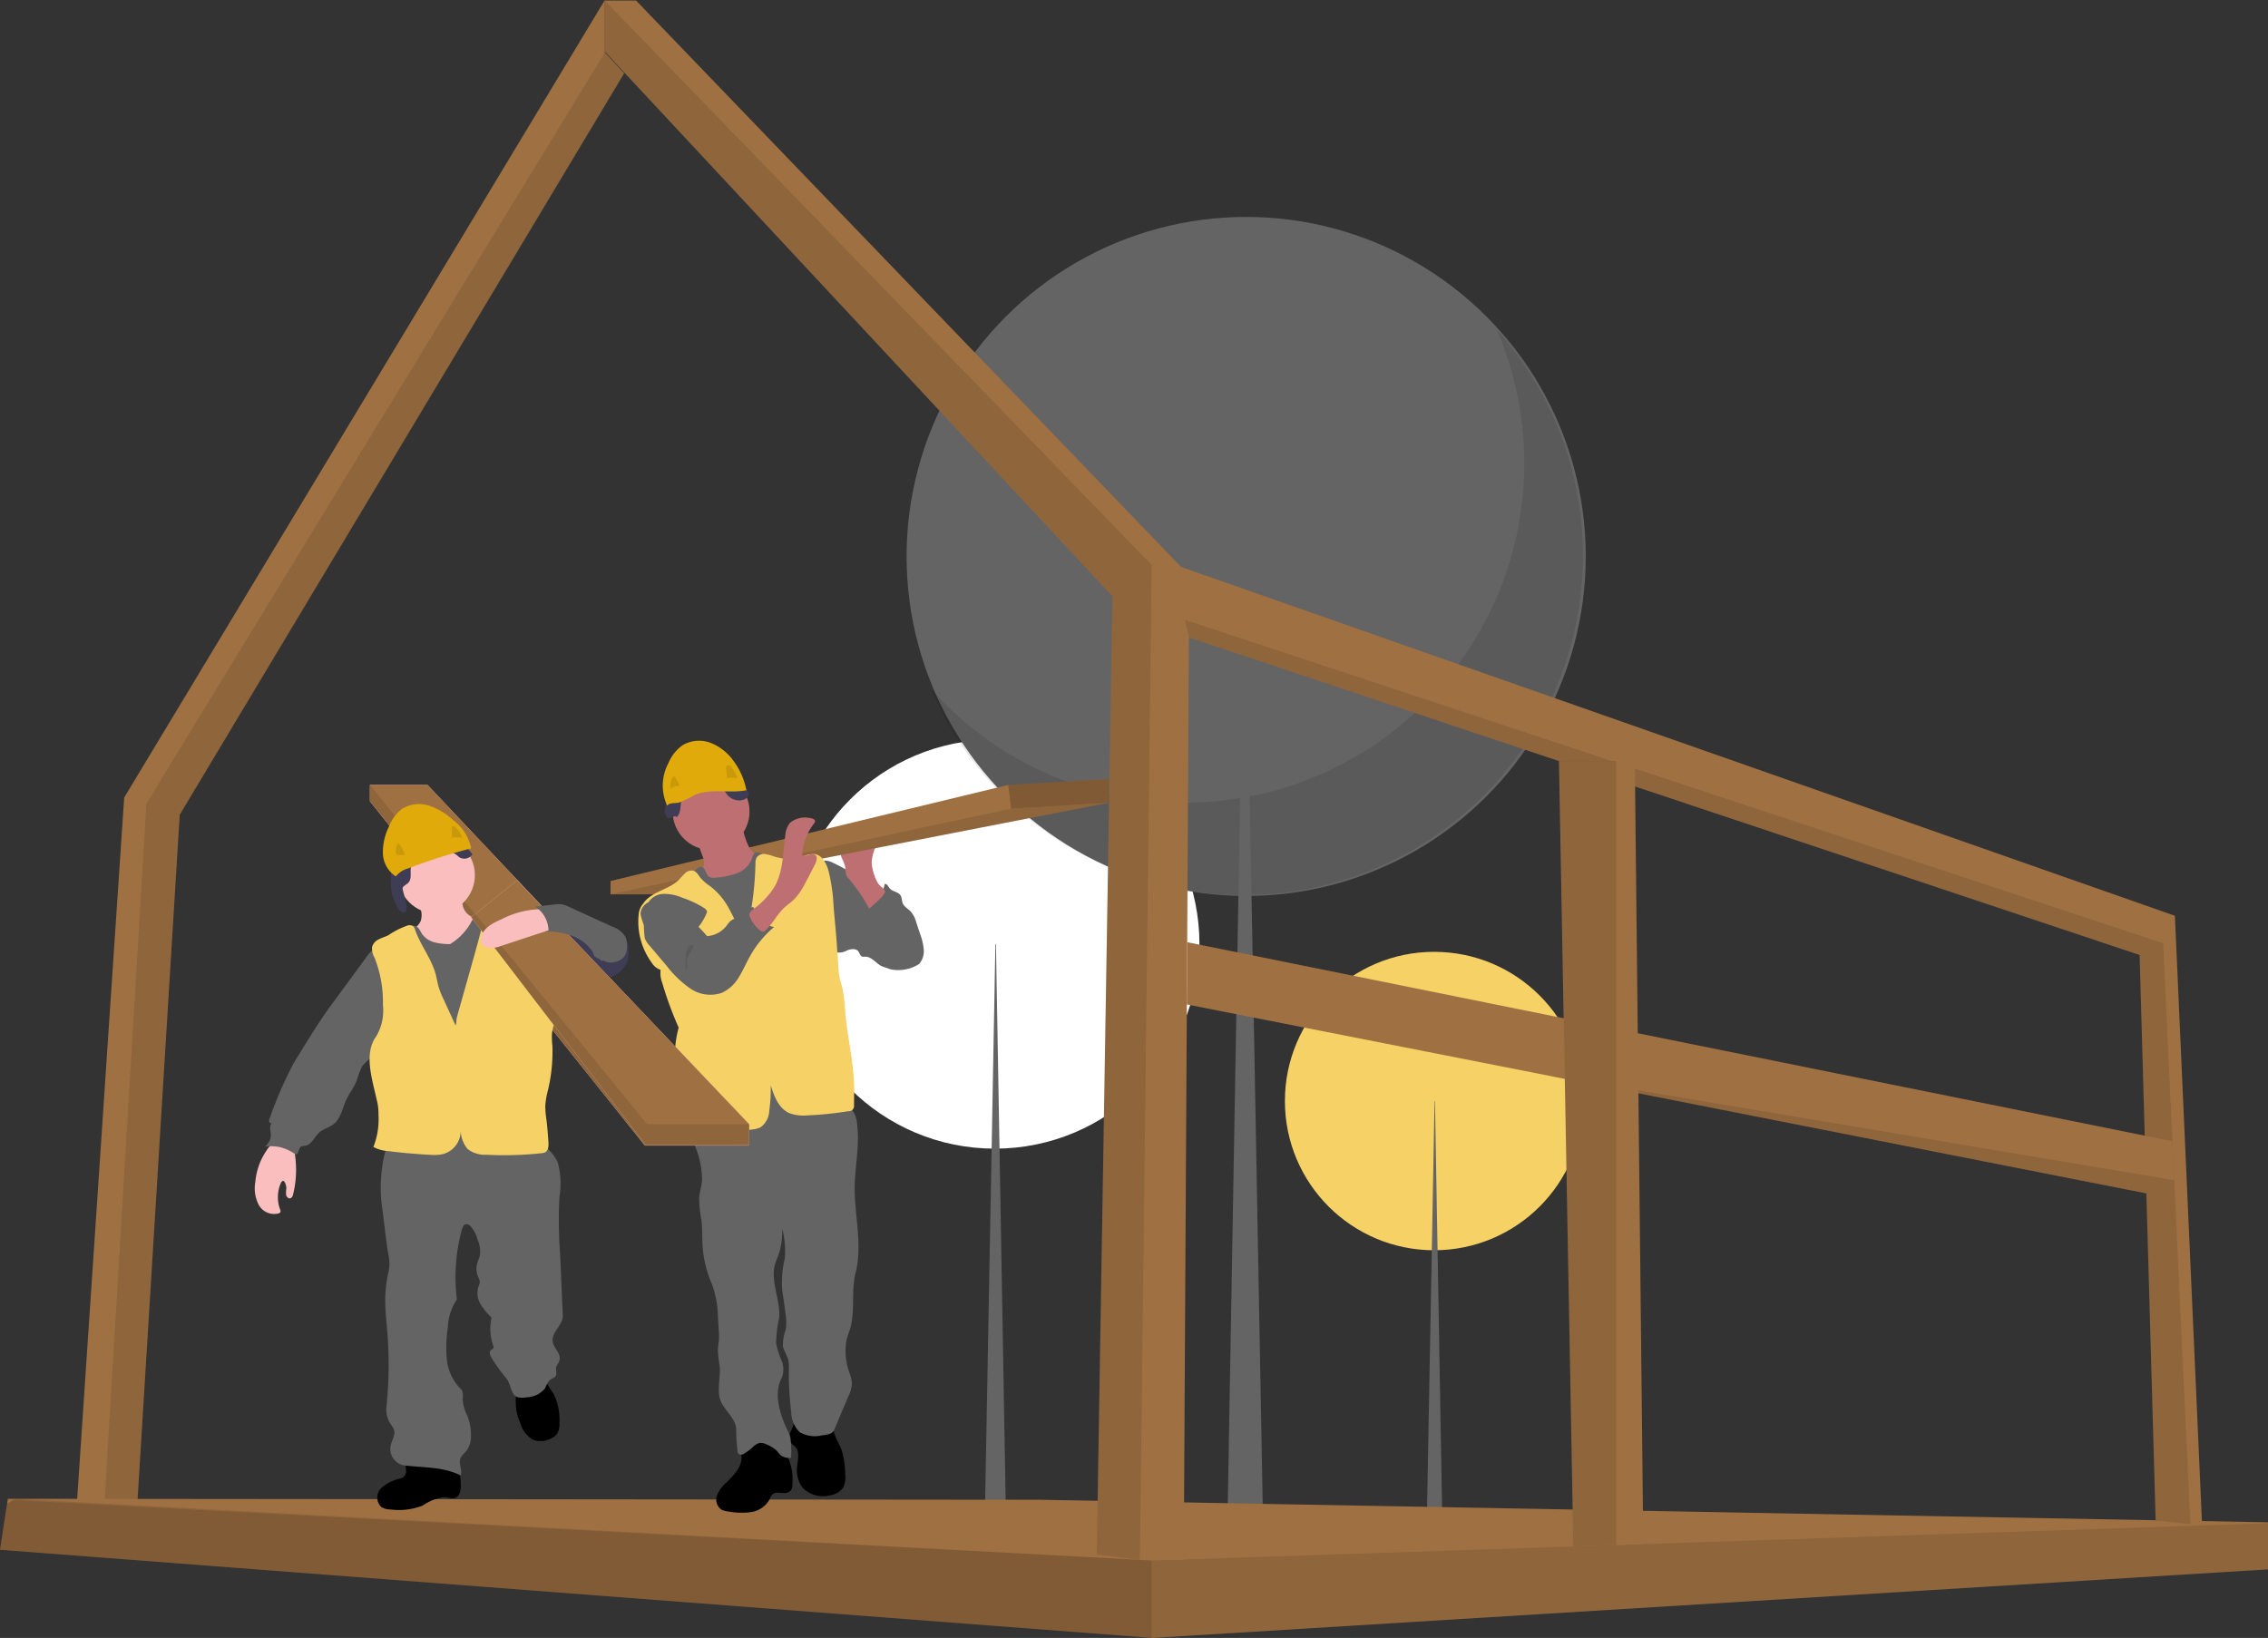 <svg xmlns="http://www.w3.org/2000/svg" width="263.503" height="190.347" viewBox="0 0 263.503 190.347">
  <rect x="0" y="0" width="263.503" height="190.347" fill="#333333" stroke="none"/>
  <g id="Gruppe_555" data-name="Gruppe 555" transform="translate(-339.992 -257.649)">
    <g id="Gruppe_554" data-name="Gruppe 554" transform="translate(431.801 282.859)">
      <ellipse id="Ellipse_228" data-name="Ellipse 228" cx="23.773" cy="23.773" rx="23.773" ry="23.773" transform="translate(0 60.73)" fill="#fff"/>
      <path id="Pfad_781" data-name="Pfad 781" d="M110.936,394.03H111l1.176,67.4h-2.482Z" transform="translate(-87.097 -309.527)" fill="#646464"/>
      <ellipse id="Ellipse_229" data-name="Ellipse 229" cx="17.339" cy="17.34" rx="17.339" ry="17.34" transform="translate(57.475 85.404)" fill="#f5d166"/>
      <path id="Pfad_782" data-name="Pfad 782" d="M350.084,479.085h.048l.857,49.161h-1.81Z" transform="translate(-275.222 -376.341)" fill="#646464"/>
      <ellipse id="Ellipse_230" data-name="Ellipse 230" cx="39.455" cy="39.455" rx="39.455" ry="39.455" transform="translate(13.521 0)" fill="#646464"/>
      <path id="Pfad_783" data-name="Pfad 783" d="M335.876,156.936a39.458,39.458,0,0,1-65.744,41.758,39.458,39.458,0,1,0,65.744-41.758Z" transform="translate(-253.767 -143.834)" opacity="0.1" style="mix-blend-mode: normal;isolation: isolate"/>
      <path id="Pfad_784" data-name="Pfad 784" d="M243.3,183.975h-.109l-1.951,111.862h4.119Z" transform="translate(-190.431 -144.52)" fill="#646464"/>
    </g>
    <g id="Gruppe_553" data-name="Gruppe 553" transform="translate(339.992 257.649)">
      <path id="Pfad_827" data-name="Pfad 827" d="M157.82,212.764l2.925-.008h4.124l5.214-84.706,51.638-86.17-2.245-2.409v-6.1l-55.846,92.683Z" transform="translate(-149.201 -33.37)" fill="#9f7042"/>
      <path id="Pfad_828" data-name="Pfad 828" d="M169.43,228.535h3.812l5.214-84.706,51.638-86.17L227.85,55.25l-53.264,87.288Z" transform="translate(-157.574 -49.149)" opacity="0.1"/>
      <path id="Pfad_829" data-name="Pfad 829" d="M126.91,663.943l133.8,10.239.114.008,129.49-7.964.1-.006v-5.468l-142.682-2.618-119.039-.114h-.87l-.095.613Z" transform="translate(-126.91 -483.843)" fill="#9f7042"/>
      <path id="Pfad_830" data-name="Pfad 830" d="M126.91,663.943l133.8,10.239.114.008,129.49-7.964.1-.106v-5.253H390.3l-129.588,4.328L128.692,658.02h-.02l-.234.153-.711.46Z" transform="translate(-126.91 -483.843)" opacity="0.1"/>
      <path id="Pfad_831" data-name="Pfad 831" d="M126.91,664.339l133.8,10.239v-8.987L128.438,658.57l-.711.46Z" transform="translate(-126.91 -484.24)" opacity="0.1"/>
      <path id="Pfad_832" data-name="Pfad 832" d="M378.88,39.523l58.989,63.313L436.045,214.2l5.011.605.084.011h5.011l.6-107.2,110.457,36.9,1.863,65.695,4.032.452,1.366.153-3.162-70.856L445.838,99.42,382.524,33.6H378.88Z" transform="translate(-308.621 -33.536)" fill="#9f7042"/>
      <path id="Pfad_833" data-name="Pfad 833" d="M620.65,291.7l.455,2.049,110.457,36.9,1.863,65.695,4.032.452-3.162-67.513Z" transform="translate(-482.976 -219.667)" opacity="0.1"/>
      <path id="Pfad_834" data-name="Pfad 834" d="M378.88,39.523l58.989,63.313L436.045,214.2l5.011.605,1.366-115.618L378.88,33.6Z" transform="translate(-308.621 -33.536)" opacity="0.1"/>
      <path id="Pfad_835" data-name="Pfad 835" d="M621.42,433.283l40.513,7.978.014,0L732.9,455.242l3.248-1.3-.011-.229-.212-4.531L621.462,426.05Z" transform="translate(-483.531 -316.555)" fill="#9f7042"/>
      <path id="Pfad_836" data-name="Pfad 836" d="M766.76,480.61l70.956,13.978,3.249-1.3-.011-.229Z" transform="translate(-588.345 -355.902)" opacity="0.1"/>
      <path id="Pfad_837" data-name="Pfad 837" d="M776.49,350.56l1.1,60.324.566,30.948,4.988-.167,3.14-.106-.976-90.126-2.164-.719-.474-.153Z" transform="translate(-595.361 -262.115)" fill="#9f7042"/>
      <path id="Pfad_838" data-name="Pfad 838" d="M776.65,350.51v.014l1.051,60.324.566,30.948,4.989-.167V350.51Z" transform="translate(-595.477 -262.079)" opacity="0.1"/>
      <path id="Pfad_839" data-name="Pfad 839" d="M486.083,483.638a6.355,6.355,0,0,1,.837.544,5.532,5.532,0,0,1,.836.917c1.2,1.547,2.3,3.346,2.183,5.3a2.155,2.155,0,0,1-.622,1.534,2.787,2.787,0,0,1-1.849.441,3.936,3.936,0,0,1-2.049-.363c-.608-.362-1.115-1.068-1.835-1.051a.944.944,0,0,1-.307,0c-.248-.081-.3-.407-.46-.613-.279-.371-.867-.279-1.3-.117a1.892,1.892,0,0,1-1.355.217,1.408,1.408,0,0,1-.588-.588,12.951,12.951,0,0,1-1.45-5.627c-.12-1.182-1.034-5.214,1.489-4.3a20.93,20.93,0,0,1,3.173,1.793Z" transform="translate(-383.094 -379.787)" fill="#646464"/>
      <path id="Pfad_840" data-name="Pfad 840" d="M497.083,491.072a1.244,1.244,0,0,0,1.531-.061,2.306,2.306,0,0,0,.745-1.444c.279-.087.421.279.6.5.312.379.948.374,1.232.778.2.279.153.666.293.981.181.407.63.619.937.948a3.228,3.228,0,0,1,.613,1.224l.457,1.372a6.782,6.782,0,0,1,.418,1.776,2.3,2.3,0,0,1-.53,1.7,4.5,4.5,0,0,1-3.391.608,2.5,2.5,0,0,1-1.5-1.84,23.241,23.241,0,0,1-.31-2.459,9.639,9.639,0,0,0-.7-2.337c-.245-.58-.92-1.444-.909-2.061C496.77,490.757,496.915,490.941,497.083,491.072Z" transform="translate(-396.586 -386.823)" fill="#646464"/>
      <path id="Pfad_841" data-name="Pfad 841" d="M492.163,475.574a4.6,4.6,0,0,1-.226-1.224,5.329,5.329,0,0,1,.767-2.37l-3.187.432a1.411,1.411,0,0,0-1.032.452,1.115,1.115,0,0,0,0,1.029,5.251,5.251,0,0,1,.379,1,4.965,4.965,0,0,0,.1.9,1.9,1.9,0,0,0,.41.577,19.332,19.332,0,0,1,2.275,3.38c-.02-.033,1.921-1.536,1.843-2.027-.045-.279-.605-.613-.784-.881A4.485,4.485,0,0,1,492.163,475.574Z" transform="translate(-390.665 -374.149)" fill="#be6f72"/>
      <path id="Pfad_842" data-name="Pfad 842" d="M439.19,358.04v2.747l-47.032,9.174-2.44,1.478H381.3v-1.548l46.209-11.165Z" transform="translate(-310.366 -267.509)" fill="#9f7042"/>
      <path id="Pfad_843" data-name="Pfad 843" d="M439.19,367.89l-47.032,9.174-2.44,1.478H381.3l46.552-9.963Z" transform="translate(-310.366 -274.613)" opacity="0.1"/>
      <path id="Pfad_844" data-name="Pfad 844" d="M444.322,722a3.644,3.644,0,0,0-4.434-.942,1.168,1.168,0,0,0-.407.318c-.279.39-.1.929-.075,1.411.064,1.177-.873,2.133-1.715,2.956a4.055,4.055,0,0,0-1.115,1.511,1.416,1.416,0,0,0,.494,1.673,2.053,2.053,0,0,0,.764.212,8.245,8.245,0,0,0,2.7.075,2.93,2.93,0,0,0,2.147-1.495,1.576,1.576,0,0,1,.36-.594c.491-.388,1.244.067,1.8-.209.46-.229.48-.588.485-1.062A6.152,6.152,0,0,0,444.322,722Z" transform="translate(-353.258 -553.495)"/>
      <path id="Pfad_845" data-name="Pfad 845" d="M472.968,716.625a9.18,9.18,0,0,1,.435,2.853,2.753,2.753,0,0,1-.259,1.626,2.221,2.221,0,0,1-1.453.836,3.331,3.331,0,0,1-3.26-.909,3.44,3.44,0,0,1-.588-2.588c.089-.75.279-1.628-.259-2.161-.139-.142-.321-.242-.449-.4a1.328,1.328,0,0,1-.084-1.271,5.524,5.524,0,0,0,.438-1.258,16.238,16.238,0,0,1,4.121.315c.471.231.4.619.541,1.088C472.349,715.412,472.728,716,472.968,716.625Z" transform="translate(-375.212 -548.175)"/>
      <path id="Pfad_846" data-name="Pfad 846" d="M444.243,579.351a3.1,3.1,0,0,1,1.135,2.284c.315,2.384-.237,4.793-.279,7.2-.039,3.371.937,6.8.1,10.069-.5,1.952-.075,4.183-.544,6.154-.139.585-.4,1.138-.53,1.723a7.518,7.518,0,0,0,.407,3.837,3.964,3.964,0,0,1,.237,1.04,3.74,3.74,0,0,1-.407,1.573l-1.673,3.957c-.187.443-.923.516-1.394.574a3.487,3.487,0,0,1-2.582-.368,3.3,3.3,0,0,1-.984-2.328,35.689,35.689,0,0,1-.279-4.972,4.1,4.1,0,0,0-.114-1.291,11.318,11.318,0,0,1-.583-1.394,5.6,5.6,0,0,1,.337-1.952,5.882,5.882,0,0,0-.028-1.81c-.109-.892-.234-1.785-.376-2.671a11.835,11.835,0,0,1,.279-3.709,10.225,10.225,0,0,0-.279-3.519,9.7,9.7,0,0,1-.349,2.788c-.148.443-.36.867-.488,1.319-.572,2.027.647,4.155.474,6.254a15.5,15.5,0,0,0-.357,2.919,9.848,9.848,0,0,0,.63,2.033,2.635,2.635,0,0,1,0,2.077c-.906,1.712-.229,4.04.583,5.8a7.824,7.824,0,0,1,.429.965,11.527,11.527,0,0,1,.1,2.468,1.556,1.556,0,0,1-1.308-.393c-.123-.128-.223-.279-.343-.413a3.4,3.4,0,0,0-1.166-.728,1.53,1.53,0,0,0-.837-.192,1.672,1.672,0,0,0-.795.494,7.8,7.8,0,0,1-.876.666,1.038,1.038,0,0,1-.446.2.393.393,0,0,1-.41-.209.5.5,0,0,1-.031-.145,22.069,22.069,0,0,1-.164-2.537c0-1.458-1.746-2.462-1.966-3.9-.176-1.163.151-2.348.042-3.519a17.125,17.125,0,0,1-.209-1.8c0-.39.089-.772.12-1.16a8.682,8.682,0,0,0-.02-1.291l-.087-1.347a11.635,11.635,0,0,0-.7-3.9,13.265,13.265,0,0,1-1.087-4.484c-.056-.976-.02-1.952-.131-2.931a14.438,14.438,0,0,1-.259-2.649c.053-.686.279-1.35.332-2.036a10.4,10.4,0,0,0-.786-3.865,5.72,5.72,0,0,1-.167-3.881,1.274,1.274,0,0,1,.357-.519,1.555,1.555,0,0,1,.658-.245A51.054,51.054,0,0,1,442,578.651,4.835,4.835,0,0,1,444.243,579.351Z" transform="translate(-345.798 -450.959)" fill="#646464"/>
      <ellipse id="Ellipse_243" data-name="Ellipse 243" cx="4.467" cy="4.467" rx="4.467" ry="4.467" transform="translate(78.148 89.842)" fill="#be6f72"/>
      <path id="Pfad_847" data-name="Pfad 847" d="M426.723,468.038a1.594,1.594,0,0,1,0,.778,1.761,1.761,0,0,1-.293.491,12.6,12.6,0,0,1-1.43,1.556,2.591,2.591,0,0,0,1.336,1.319,7.753,7.753,0,0,0,1.843.527,2.6,2.6,0,0,0,.97.067,2.574,2.574,0,0,0,.836-.379l2.482-1.486a4.957,4.957,0,0,0,1.032-.745,2.54,2.54,0,0,0,.719-1.746.48.48,0,0,0-.089-.329.586.586,0,0,0-.34-.142,3.024,3.024,0,0,1-1.952-1.7,9.022,9.022,0,0,1-.678-2.585l-2.646,1.394c-.393.209-.784.418-1.191.6-.259.117-.784.215-.968.452C426,466.543,426.631,467.511,426.723,468.038Z" transform="translate(-344.973 -368.149)" fill="#be6f72"/>
      <path id="Pfad_848" data-name="Pfad 848" d="M422.66,479.219a2.942,2.942,0,0,0-.856,1.157,3.015,3.015,0,0,0,.156,1.7,50.672,50.672,0,0,1,1.673,7.191c.234,1.673.321,3.371.435,5.064.234,3.452.574,8.956,1.029,12.386a32.884,32.884,0,0,0,4.963-.591c3.1-.329,6.293.424,9.33-.279-.736-2.908-1.472-7.874-2.208-10.78a20.578,20.578,0,0,1-.675-3.5c-.064-.85-.025-1.7-.014-2.56.025-1.673-.067-3.346-.159-5.019a31.844,31.844,0,0,0-.675-5.814,1.082,1.082,0,0,0-.323-.639,1.31,1.31,0,0,0-.973-.086,4.233,4.233,0,0,1-2.894-.686c-.368-.251-.862-.558-1.2-.279a1.2,1.2,0,0,0-.279.594,2.97,2.97,0,0,1-1.746,1.72,8.737,8.737,0,0,1-2.47.507,1.213,1.213,0,0,1-.767-.086c-.4-.243-.424-1.115-.923-1.174C423.641,478,422.955,478.938,422.66,479.219Z" transform="translate(-342.616 -377.318)" fill="#646464"/>
      <path id="Pfad_849" data-name="Pfad 849" d="M416.458,486.507c-1.029-.984-1.481-2.412-2.231-3.625a8.071,8.071,0,0,0-1.927-2.119,5.747,5.747,0,0,1-1.048-.889c-.265-.326-.466-.761-.867-.887a1.048,1.048,0,0,0-.94.259,9.237,9.237,0,0,0-.7.742c-1.182,1.224-3.26,1.394-4.2,2.811a2.3,2.3,0,0,0-.5,1.046,8.1,8.1,0,0,0,1.489,5.828,1.98,1.98,0,0,0,1.032.836,3.229,3.229,0,0,0,.2,1.534,41.016,41.016,0,0,0,1.9,5.172,12.506,12.506,0,0,0-.374,2c-.2,1.7-.014,3.432-.2,5.139-.151,1.394-.558,2.752-.572,4.149,0,.223.02.488.212.6a.641.641,0,0,0,.332.07l3.43.1a27.832,27.832,0,0,0,5.962-.251,2.48,2.48,0,0,0,.75-.237,2.52,2.52,0,0,0,.99-1.952,17.009,17.009,0,0,0,.164-2.917c.415,1.313.909,2.671,2.164,3.24a4.854,4.854,0,0,0,2.15.259,40.477,40.477,0,0,0,4.682-.482.616.616,0,0,0,.683-.717l.017-1.522c.033-3.092-.733-6.048-1.032-9.126a19.847,19.847,0,0,0-.323-2.9c-.1-.4-.24-.789-.326-1.191a8.516,8.516,0,0,1-.139-1.191l-.217-3.067c-.1-1.419-.251-2.788-.36-4.2a20.355,20.355,0,0,0-.6-4.088c-.243-.836-.747-1.785-1.62-1.888a3.341,3.341,0,0,0-1.361.293,5.5,5.5,0,0,1-3.346-.014,4.715,4.715,0,0,0-1.043-.279,1.023,1.023,0,0,0-.954.4,1.431,1.431,0,0,0-.148.7A37.192,37.192,0,0,1,416.458,486.507Z" transform="translate(-329.817 -377.796)" fill="#f5d166"/>
      <path id="Pfad_850" data-name="Pfad 850" d="M412.615,500.7a16.93,16.93,0,0,0-4.261-3.6,3.4,3.4,0,0,0-2.116-.468,1.585,1.585,0,0,0-1.361,1.489,9.635,9.635,0,0,0,.385,1.3,13.688,13.688,0,0,0,.112,1.522,2.576,2.576,0,0,0,.558.856l1.974,2.339a12.708,12.708,0,0,0,2.749,2.641,4.133,4.133,0,0,0,3.653.51,4.489,4.489,0,0,0,2-1.838c.491-.781.837-1.634,1.3-2.44a12.116,12.116,0,0,1,2.788-3.382,3.1,3.1,0,0,1-1.673-.837,2.765,2.765,0,0,1-.265-.48l-.452-.976a1.116,1.116,0,0,0-.837.315,7.012,7.012,0,0,1-.622.633c-.393.3-.926.376-1.283.714a3.4,3.4,0,0,0-.374.468,3.129,3.129,0,0,1-2.275,1.227Z" transform="translate(-330.46 -391.904)" fill="#646464"/>
      <path id="Pfad_851" data-name="Pfad 851" d="M453.224,469.889c.968-1.765.923-3.881,1.2-5.875a2.683,2.683,0,0,1,.533-1.458A2.778,2.778,0,0,1,457.34,462c.248.028.558.145.544.393a.5.5,0,0,1-.126.237,6.634,6.634,0,0,0-1.377,3.658c.438.3,1.115-.321,1.536,0,.279.234.151.7-.017,1.032q-.583,1.163-1.2,2.309a7.415,7.415,0,0,1-1.274,1.838c-.354.34-.77.608-1.129.942-.836.784-1.341,1.89-2.206,2.655a.452.452,0,0,1-.279.142.468.468,0,0,1-.293-.131,4.228,4.228,0,0,1-1.054-1.274c-.329-.608-.279-.786.24-1.216A9.215,9.215,0,0,0,453.224,469.889Z" transform="translate(-363.187 -366.925)" fill="#be6f72"/>
      <path id="Pfad_852" data-name="Pfad 852" d="M413.306,497.356c.167.1.374.22.558.134a.581.581,0,0,0,.187-.181,6.568,6.568,0,0,0,.792-1.377.529.529,0,0,0,.059-.223c0-.178-.159-.31-.307-.413a11.369,11.369,0,0,0-2.535-1.2,5.23,5.23,0,0,0-2.286-.452,2.18,2.18,0,0,0-1.525.775c-.558.717.376.934.962,1.193A37.167,37.167,0,0,1,413.306,497.356Z" transform="translate(-332.768 -389.76)" fill="#646464"/>
      <path id="Pfad_853" data-name="Pfad 853" d="M423.669,517.457a.41.41,0,0,0,.117.351c.081-.4-.025-.814.059-1.213.123-.6.705-1.051.756-1.654C423.532,514.733,423.677,516.81,423.669,517.457Z" transform="translate(-344.01 -405.121)" opacity="0.1"/>
      <path id="Pfad_854" data-name="Pfad 854" d="M558.7,358.04v2.747l-11.338.689-.343-2.749Z" transform="translate(-429.877 -267.509)" opacity="0.2"/>
      <path id="Pfad_855" data-name="Pfad 855" d="M416.336,444.668c.708-.577.3-1.787.778-2.563a2.49,2.49,0,0,1,1.213-.837,5.518,5.518,0,0,1,1.771-.491,2.055,2.055,0,0,1,1.673.616c.181.206.3.457.474.672a1.812,1.812,0,0,0,1.757.608c.371-.084.756-.365.731-.744a1.051,1.051,0,0,0-.335-.6l-.8-.884a6.33,6.33,0,0,0-3.243-2.32,5.564,5.564,0,0,0-2.766.371c-.36.12-.764.3-.864.664-.067.251.033.524-.025.778-.114.5-.761.675-1.062,1.1s-.209.926-.3,1.394a12.184,12.184,0,0,0-.368,1.411c-.02.293.128.837.457.943S416.133,444.319,416.336,444.668Z" transform="translate(-337.743 -349.695)" fill="#3f3d56"/>
      <path id="Pfad_856" data-name="Pfad 856" d="M423.848,435.607a8.365,8.365,0,0,0-1.483-3.391,5.942,5.942,0,0,0-2.641-2.1,3.781,3.781,0,0,0-3.288.259,4.774,4.774,0,0,0-1.642,2.072,5.54,5.54,0,0,0-.151,4.952c.335-.407.909-.223,1.417-.371a14.761,14.761,0,0,0,1.779-.87C419.665,435.356,421.9,436.008,423.848,435.607Z" transform="translate(-337.129 -343.774)" fill="#e0aa0b"/>
      <path id="Pfad_857" data-name="Pfad 857" d="M417.318,446.258a1.7,1.7,0,0,1,.251-1.442.181.181,0,0,1,.148-.067.193.193,0,0,1,.114.1,6.247,6.247,0,0,1,.524,1.026,1.065,1.065,0,0,0-1.115.432" transform="translate(-339.377 -354.512)" opacity="0.1"/>
      <path id="Pfad_858" data-name="Pfad 858" d="M440.551,441.5l-.1-1a.454.454,0,0,1,.02-.245.315.315,0,0,1,.407-.111.836.836,0,0,1,.326.326,5.855,5.855,0,0,1,.574,1.135,3.373,3.373,0,0,0-1.358.017" transform="translate(-356.093 -351.165)" opacity="0.1"/>
      <path id="Pfad_859" data-name="Pfad 859" d="M407.646,502.21v2.275l-1.921.128H395.62v-2.4Z" transform="translate(-320.693 -371.479)" opacity="0.1"/>
      <path id="Pfad_860" data-name="Pfad 860" d="M325.016,400.029v2.4H312.989L281.04,362.411V360.52h6.7Z" transform="translate(-238.063 -269.298)" fill="#f1c0c0"/>
      <path id="Pfad_861" data-name="Pfad 861" d="M325.016,400.029v2.4H312.989L281.04,362.411V360.52h6.7Z" transform="translate(-238.063 -269.298)" fill="#9f7042"/>
      <path id="Pfad_862" data-name="Pfad 862" d="M325.016,400.029v2.4H312.989L281.04,362.411V360.52l32.122,39.509Z" transform="translate(-238.063 -269.298)" opacity="0.1"/>
      <path id="Pfad_863" data-name="Pfad 863" d="M298.534,728.95a.836.836,0,0,1-.731.984,4.97,4.97,0,0,0-2.147,1.115,1.534,1.534,0,0,0,0,2.178,2.116,2.116,0,0,0,1.115.3,7.557,7.557,0,0,0,3.725-.466,5.528,5.528,0,0,1,2.493-.968c.466.028.962.245,1.377.033s.533-.8.535-1.3a9.6,9.6,0,0,0-.46-3.036,12.179,12.179,0,0,0-2.027-.279l-2.15-.279c-.407-.053-1.285-.36-1.606-.02S298.534,728.546,298.534,728.95Z" transform="translate(-251.369 -558.105)"/>
      <path id="Pfad_864" data-name="Pfad 864" d="M352.967,698.161a6.738,6.738,0,0,0,.441,1.461,3.4,3.4,0,0,0,1.411,1.932,2.519,2.519,0,0,0,2.153-.1,1.775,1.775,0,0,0,.717-.544,2.158,2.158,0,0,0,.279-1.252,6.84,6.84,0,0,0-.558-3.154c-.424-.836-1.163-1.556-1.174-2.482l-2.54.491a.726.726,0,0,0-.374.148.645.645,0,0,0-.162.3A8.3,8.3,0,0,0,352.967,698.161Z" transform="translate(-292.972 -534.276)"/>
      <path id="Pfad_865" data-name="Pfad 865" d="M244.247,601.96a4.15,4.15,0,0,0,.407,2.635,2.04,2.04,0,0,0,2.309.979.338.338,0,0,0,.209-.159.393.393,0,0,0-.036-.279,4.116,4.116,0,0,1,.086-3.1c.056-.128.176-.279.307-.229a.279.279,0,0,1,.125.128,1.458,1.458,0,0,1,.2.77,2.86,2.86,0,0,0-.022.739c.053.24.31.466.533.362a.558.558,0,0,0,.254-.36,11.888,11.888,0,0,0,.056-5.646.3.3,0,0,0-.332-.31c-1.316-.131-2.035-.446-2.788.778A7.643,7.643,0,0,0,244.247,601.96Z" transform="translate(-214.587 -464.565)" fill="#fbbebe"/>
      <path id="Pfad_866" data-name="Pfad 866" d="M297.459,595.389a17.1,17.1,0,0,0-.574,8.036l.293,2.415c.1.814.2,1.626.34,2.432a6.454,6.454,0,0,1,.148,1.263,6.761,6.761,0,0,1-.2,1.241,14.5,14.5,0,0,0-.293,2.593c-.031,1.394.142,2.788.251,4.183a46.579,46.579,0,0,1-.1,8.343,3.129,3.129,0,0,0,.457,2.15,2.765,2.765,0,0,1,.4.664c.209.638-.279,1.277-.4,1.932a1.952,1.952,0,0,0,1.623,2.231c2.231.265,4.523.145,6.533,1.165.212-.619-.251-1.322-.039-1.952.134-.39.5-.644.753-.973a2.833,2.833,0,0,0,.48-1.7,6.215,6.215,0,0,0-.413-2.306,4.989,4.989,0,0,1-.558-1.877,2.371,2.371,0,0,0-.017-.962,1.5,1.5,0,0,0-.36-.449,5.668,5.668,0,0,1-1.458-3.3,15.219,15.219,0,0,1,.117-3.664,6.225,6.225,0,0,1,1.054-3.274,21.005,21.005,0,0,1,.588-8.156c.073-.245.187-.53.438-.588a.625.625,0,0,1,.535.212,3.655,3.655,0,0,1,.837,1.573,3.429,3.429,0,0,1,.262,1.9c-.067.279-.2.524-.279.792a2.348,2.348,0,0,0,.084,1.637,1.573,1.573,0,0,1,.2.616,1.709,1.709,0,0,1-.167.535,2.465,2.465,0,0,0,.231,1.994,7.222,7.222,0,0,0,1.3,1.6,5.856,5.856,0,0,0,.181,3.223.407.407,0,0,1,.036.31c-.05.106-.178.145-.279.22-.279.229-.106.661.081.959a22,22,0,0,0,1.693,2.348c.558.666.507,1.952,1.338,2.192a2.509,2.509,0,0,0,1.06,0,2.778,2.778,0,0,0,2.136-1.087,2.928,2.928,0,0,1,.488-.884c.257-.223.588-.262.731-.53s-.017-.619.031-.929.318-.558.4-.884c.206-.753-.672-1.372-.792-2.141-.173-1.115,1.232-1.952,1.174-3.067-.123-2.423-.2-4.857-.326-7.28a52.507,52.507,0,0,1-.067-6.522,9.172,9.172,0,0,0-.217-4.026,5.394,5.394,0,0,0-4.587-2.958,22.585,22.585,0,0,0-5.691.558A35.97,35.97,0,0,1,297.459,595.389Z" transform="translate(-252.412 -462.57)" fill="#646464"/>
      <ellipse id="Ellipse_244" data-name="Ellipse 244" cx="4.467" cy="4.467" rx="4.467" ry="4.467" transform="translate(46.24 97.234)" fill="#fbbebe"/>
      <path id="Pfad_867" data-name="Pfad 867" d="M308.524,497.6a1.9,1.9,0,0,1-1.821,1.152,2.245,2.245,0,0,0,.669,1.871,7.941,7.941,0,0,0,7.6,2.607,3.75,3.75,0,0,0,1.5-.625,3.32,3.32,0,0,0,1.143-1.98,9.841,9.841,0,0,0,.109-2.328.6.6,0,0,0-.123-.429.614.614,0,0,0-.39-.128,6.77,6.77,0,0,1-2.755-.583,1.963,1.963,0,0,1-1.018-2.367,9.994,9.994,0,0,1-1.907.226c-.672.095-1.344.2-2.013.323a3.658,3.658,0,0,0-.945.178c-.4.209-.254.106-.159.485A2.306,2.306,0,0,1,308.524,497.6Z" transform="translate(-259.635 -390.599)" fill="#fbbebe"/>
      <path id="Pfad_868" data-name="Pfad 868" d="M269.9,506.2a7.4,7.4,0,0,1-1.787-.2,2.51,2.51,0,0,1-1.467-.979c-.206-.312-.34-.705-.669-.881-.538-.279-1.152.192-1.581.625a5.743,5.743,0,0,1-1.344,1.082c-.6.315-1.294.427-1.857.8a4.667,4.667,0,0,0-1.115,1.2l-3.951,5.382c-1.587,2.164-2.967,4.486-4.381,6.77a47.876,47.876,0,0,0-2.788,6.385.714.714,0,0,0-.086.429c.033.145.209.262.332.178-.415.413-.05,1.115-.148,1.7a2.08,2.08,0,0,1-.664,1.04,5.245,5.245,0,0,1,1.84.086,5.647,5.647,0,0,1,1.74.837c.337-.053.307-.653.558-.876.151-.131.374-.114.572-.153.744-.145,1.04-1.04,1.612-1.545.477-.421,1.152-.558,1.656-.954.82-.644,1-1.79,1.425-2.741.365-.806.94-1.509,1.26-2.334a10.059,10.059,0,0,1,.608-1.609,4.607,4.607,0,0,1,2.231-1.6,3.693,3.693,0,0,1,1.7-.455,15.772,15.772,0,0,0,.086,3.84c.1.446.234.881.351,1.324a24.939,24.939,0,0,1,.683,6.134,18.659,18.659,0,0,1,3.9-.468c1.034-.031,2.066.1,3.1.084,1.227-.022,2.44-.259,3.667-.343a6.849,6.849,0,0,1,3.594.558,34.144,34.144,0,0,1,.148-5.3l.3-2.772a17.03,17.03,0,0,1,.371-2.392c.162-.636.4-1.249.574-1.882a21.543,21.543,0,0,0,.393-6.935,8.741,8.741,0,0,0-1.062-3.43,9.277,9.277,0,0,0-.669-1.138,6.589,6.589,0,0,0-5.761-2.7,1.166,1.166,0,0,0-.413.089,1.375,1.375,0,0,0-.527.627A6.831,6.831,0,0,1,269.9,506.2Z" transform="translate(-217.609 -396.484)" fill="#646464"/>
      <path id="Pfad_869" data-name="Pfad 869" d="M302.224,473.4c.125-.279.463-.382.669-.605.4-.424.217-1.1.279-1.673a2.4,2.4,0,0,1,1.589-1.835,5.136,5.136,0,0,1,2.51-.159,2.428,2.428,0,0,1,1.132.376c.145.106.279.243.415.34a1.115,1.115,0,0,0,1.517-.354c-.987-1.188-2.08-2.443-3.58-2.808a7.344,7.344,0,0,0-1.564-.148,5.081,5.081,0,0,0-2.052.24,3.421,3.421,0,0,0-1.8,2.08,10.113,10.113,0,0,0-.438,2.788,10.5,10.5,0,0,0,0,1.9,5.241,5.241,0,0,0,.931,2.39.722.722,0,0,0,.279.259C303.381,476.746,302.121,473.631,302.224,473.4Z" transform="translate(-255.446 -370.218)" fill="#3f3d56"/>
      <path id="Pfad_870" data-name="Pfad 870" d="M307.787,461.393a5.474,5.474,0,0,0-2.086-3.271,7.691,7.691,0,0,0-2.8-1.687,3.745,3.745,0,0,0-3.162.385,4.858,4.858,0,0,0-1.539,2.116,6.662,6.662,0,0,0-.672,3.067,3.307,3.307,0,0,0,1.5,2.654,2.816,2.816,0,0,1,1.45-.934,71,71,0,0,1,7.314-2.331Z" transform="translate(-253.043 -362.809)" fill="#e0aa0b"/>
      <path id="Pfad_871" data-name="Pfad 871" d="M303.216,472.72c.089,0,.148.092.192.167a7.072,7.072,0,0,1,.583,1.115c-.326.07-.887.148-1.048-.139C302.856,473.718,302.959,472.706,303.216,472.72Z" transform="translate(-256.928 -374.683)" opacity="0.1"/>
      <path id="Pfad_872" data-name="Pfad 872" d="M326.414,466.9c-.067.064-.145-.067-.145-.162v-1.082a.158.158,0,0,1,.019-.086.132.132,0,0,1,.092-.045c.226-.025.413.167.558.351a5.889,5.889,0,0,1,.572.951l-1.179-.036" transform="translate(-273.772 -369.492)" opacity="0.1"/>
      <path id="Pfad_873" data-name="Pfad 873" d="M356.477,516.173a7.286,7.286,0,0,1,.82-.672,12.365,12.365,0,0,1,2.574-1.048,3.4,3.4,0,0,0,2.086-1.726,4.1,4.1,0,0,0,.162-1.673,1.672,1.672,0,0,0-.123-.689,1.37,1.37,0,0,0-.441-.48,6.374,6.374,0,0,0-4.216-.85,26.426,26.426,0,0,0-9.316,2.326.808.808,0,0,0-.39.279.8.8,0,0,0-.075.388,6.414,6.414,0,0,0,.315,2.429c.385.993,1.177,1.793,1.509,2.805.151.454.2.937.332,1.394a1.952,1.952,0,0,0,.784,1.166c1.1.658,2.141-.226,2.905-.912Z" transform="translate(-289.115 -400.85)" fill="#3f3d56"/>
      <path id="Pfad_874" data-name="Pfad 874" d="M302.007,514.134l-1.414-3.084a10.78,10.78,0,0,1-.535-1.319c-.162-.538-.24-1.1-.39-1.637-.5-1.8-1.748-3.3-2.359-5.067a.961.961,0,0,0-.229-.427.744.744,0,0,0-.622-.112,9.713,9.713,0,0,0-2.3,1.166c-.362.167-.753.279-1.115.471a1.394,1.394,0,0,0-.747.889,2.175,2.175,0,0,0,.3,1.252,14.139,14.139,0,0,1,.965,5.5,5.847,5.847,0,0,1-.784,3.625c-1.43,1.952-.516,4.818.02,7.18.064.279.139.58.184.876a8.053,8.053,0,0,1,.064,1.115,8.729,8.729,0,0,1-.594,3.678,4.114,4.114,0,0,0,1.673.474q2.429.31,4.877.435a5.321,5.321,0,0,0,1.531-.078,2.788,2.788,0,0,0,2.061-2.733,3.448,3.448,0,0,0,.814,2.147,3.244,3.244,0,0,0,2.139.658,39.756,39.756,0,0,0,6.441-.181,1.113,1.113,0,0,0,.4-.092c.413-.206.435-.775.4-1.233-.061-.856-.125-1.712-.229-2.562a10.484,10.484,0,0,1-.134-1.64,9.436,9.436,0,0,1,.279-1.673,18.973,18.973,0,0,0,.544-5.3,8.944,8.944,0,0,1-.053-1.308c.072-.984.591-1.921.494-2.9a47.476,47.476,0,0,0-1.308-8.608,2.231,2.231,0,0,0-.761-1.313c-.558-.374-1.341-.178-1.98-.415a4.952,4.952,0,0,1-.85-.5,3.9,3.9,0,0,0-1.921-.591,1.631,1.631,0,0,0-1.394.507,2.024,2.024,0,0,0-.279.761c-.4,1.7-.878,3.382-1.352,5.064l-.454,1.612-1.219,4.328C302.049,513.557,302.13,513.7,302.007,514.134Z" transform="translate(-249.07 -394.949)" fill="#f5d166"/>
      <path id="Pfad_875" data-name="Pfad 875" d="M328.563,400.25l26.972,28.344V431H343.509L323.24,404.544" transform="translate(-268.495 -297.949)" fill="#f1c0c0"/>
      <path id="Pfad_876" data-name="Pfad 876" d="M328.563,400.25l26.972,28.344V431H343.509L323.24,404.544" transform="translate(-268.495 -297.949)" fill="#9f7042" opacity="0.996"/>
      <path id="Pfad_877" data-name="Pfad 877" d="M323.669,414.31l.086.031,19.926,24.393h11.853v2.4H343.509L323.24,414.684Z" transform="translate(-268.495 -308.089)" opacity="0.1"/>
      <path id="Pfad_878" data-name="Pfad 878" d="M340.771,501.2c-.976.427-2.061.973-2.353,2a1,1,0,0,0,.987,1.341,3.346,3.346,0,0,0,1.341-.245l5.758-1.9c.156-.05.335-.125.374-.279a.48.48,0,0,0-.056-.279c-.178-.435-.354-1.325-.728-1.628-.307-.245-.915-.159-1.285-.153A10.422,10.422,0,0,0,340.771,501.2Z" transform="translate(-282.494 -394.378)" fill="#fbbebe"/>
      <path id="Pfad_879" data-name="Pfad 879" d="M362.23,501.111a9.26,9.26,0,0,1,2.858.443,5.092,5.092,0,0,1,2.367,1.617,1.773,1.773,0,0,1,.374.731c.056.279.965.446.764.636.611-.1.466.19,1.085.184a2.05,2.05,0,0,0,1.659-.658,2.156,2.156,0,0,0,.326-1.363,2.322,2.322,0,0,0-.184-.965,2.848,2.848,0,0,0-1.511-1.171l-4.98-2.278a3.309,3.309,0,0,0-.92-.326,3.444,3.444,0,0,0-.811.02l-2.256.259a3.383,3.383,0,0,1,1.542,2.975" transform="translate(-298.819 -392.874)" fill="#646464"/>
    </g>
  </g>
</svg>
